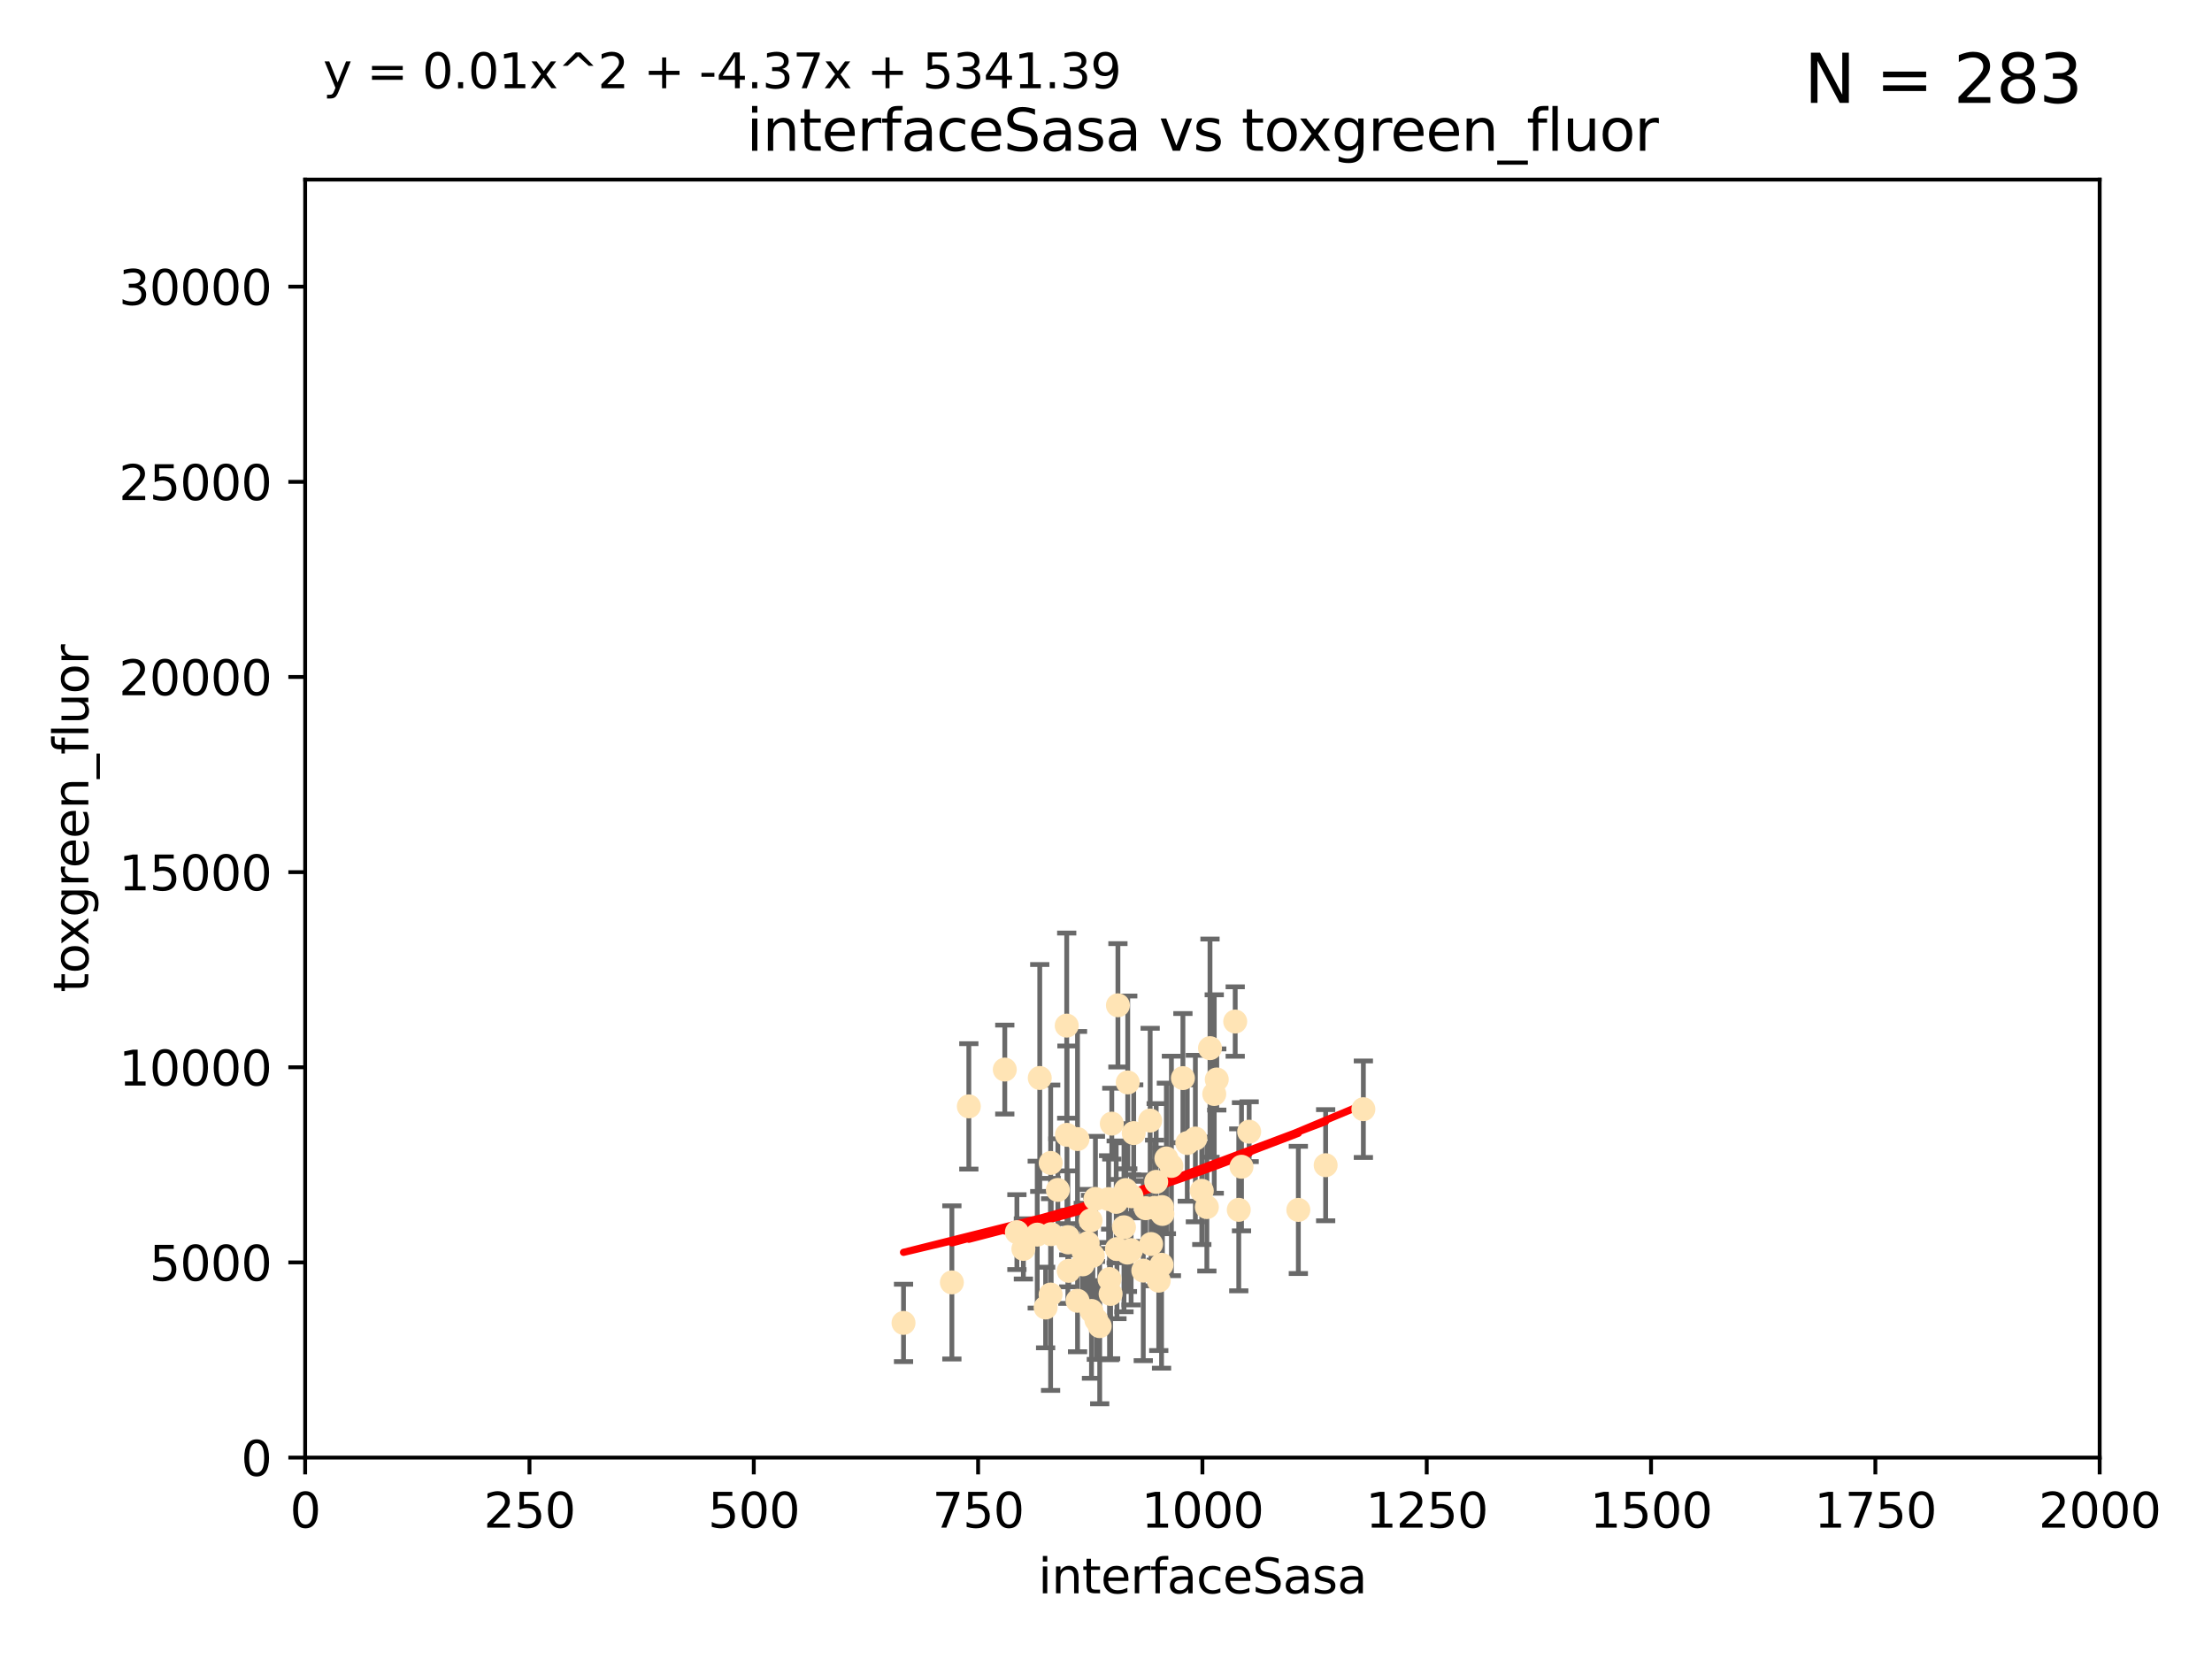 <?xml version="1.0" encoding="utf-8" standalone="no"?>
<!DOCTYPE svg PUBLIC "-//W3C//DTD SVG 1.1//EN"
  "http://www.w3.org/Graphics/SVG/1.1/DTD/svg11.dtd">
<svg xmlns:xlink="http://www.w3.org/1999/xlink" width="460.8pt" height="345.6pt" viewBox="0 0 460.8 345.6" xmlns="http://www.w3.org/2000/svg" version="1.1">
 <defs>
  <style type="text/css">*{stroke-linejoin: round; stroke-linecap: butt}</style>
 </defs>
 <g id="figure_1">
  <g id="patch_1">
   <path d="M 0 345.6 
L 460.8 345.6 
L 460.8 0 
L 0 0 
z
" style="fill: #ffffff"/>
  </g>
  <g id="axes_1">
   <g id="patch_2">
    <path d="M 63.571 303.64 
L 437.4 303.64 
L 437.4 37.411 
L 63.571 37.411 
z
" style="fill: #ffffff"/>
   </g>
   <g id="PathCollection_1">
    <defs>
     <path id="m1347083431" d="M 0 1.118 
C 0.297 1.118 0.581 1 0.791 0.791 
C 1 0.581 1.118 0.297 1.118 0 
C 1.118 -0.297 1 -0.581 0.791 -0.791 
C 0.581 -1 0.297 -1.118 0 -1.118 
C -0.297 -1.118 -0.581 -1 -0.791 -0.791 
C -1 -0.581 -1.118 -0.297 -1.118 0 
C -1.118 0.297 -1 0.581 -0.791 0.791 
C -0.581 1 -0.297 1.118 0 1.118 
z
" style="stroke: #ffe4b5"/>
    </defs>
    <g clip-path="url(#p5f66838d45)">
     <use xlink:href="#m1347083431" x="230.944" y="249.791" style="fill: #ffe4b5; stroke: #ffe4b5"/>
     <use xlink:href="#m1347083431" x="257.317" y="212.802" style="fill: #ffe4b5; stroke: #ffe4b5"/>
     <use xlink:href="#m1347083431" x="253.473" y="224.873" style="fill: #ffe4b5; stroke: #ffe4b5"/>
     <use xlink:href="#m1347083431" x="284.016" y="231.067" style="fill: #ffe4b5; stroke: #ffe4b5"/>
     <use xlink:href="#m1347083431" x="252.951" y="227.903" style="fill: #ffe4b5; stroke: #ffe4b5"/>
     <use xlink:href="#m1347083431" x="238.166" y="264.692" style="fill: #ffe4b5; stroke: #ffe4b5"/>
     <use xlink:href="#m1347083431" x="224.473" y="270.979" style="fill: #ffe4b5; stroke: #ffe4b5"/>
     <use xlink:href="#m1347083431" x="258.058" y="252.033" style="fill: #ffe4b5; stroke: #ffe4b5"/>
     <use xlink:href="#m1347083431" x="250.357" y="248.068" style="fill: #ffe4b5; stroke: #ffe4b5"/>
     <use xlink:href="#m1347083431" x="234.146" y="255.665" style="fill: #ffe4b5; stroke: #ffe4b5"/>
     <use xlink:href="#m1347083431" x="222.456" y="257.718" style="fill: #ffe4b5; stroke: #ffe4b5"/>
     <use xlink:href="#m1347083431" x="242.065" y="251.455" style="fill: #ffe4b5; stroke: #ffe4b5"/>
     <use xlink:href="#m1347083431" x="241.972" y="263.475" style="fill: #ffe4b5; stroke: #ffe4b5"/>
     <use xlink:href="#m1347083431" x="270.467" y="252.047" style="fill: #ffe4b5; stroke: #ffe4b5"/>
     <use xlink:href="#m1347083431" x="234.932" y="225.488" style="fill: #ffe4b5; stroke: #ffe4b5"/>
     <use xlink:href="#m1347083431" x="240.856" y="246.202" style="fill: #ffe4b5; stroke: #ffe4b5"/>
     <use xlink:href="#m1347083431" x="251.411" y="251.458" style="fill: #ffe4b5; stroke: #ffe4b5"/>
     <use xlink:href="#m1347083431" x="220.37" y="247.882" style="fill: #ffe4b5; stroke: #ffe4b5"/>
     <use xlink:href="#m1347083431" x="232.527" y="250.374" style="fill: #ffe4b5; stroke: #ffe4b5"/>
     <use xlink:href="#m1347083431" x="244.026" y="242.885" style="fill: #ffe4b5; stroke: #ffe4b5"/>
     <use xlink:href="#m1347083431" x="247.332" y="238.115" style="fill: #ffe4b5; stroke: #ffe4b5"/>
     <use xlink:href="#m1347083431" x="242.979" y="241.324" style="fill: #ffe4b5; stroke: #ffe4b5"/>
     <use xlink:href="#m1347083431" x="227.196" y="254.237" style="fill: #ffe4b5; stroke: #ffe4b5"/>
     <use xlink:href="#m1347083431" x="222.639" y="264.738" style="fill: #ffe4b5; stroke: #ffe4b5"/>
     <use xlink:href="#m1347083431" x="260.224" y="235.752" style="fill: #ffe4b5; stroke: #ffe4b5"/>
     <use xlink:href="#m1347083431" x="234.51" y="247.907" style="fill: #ffe4b5; stroke: #ffe4b5"/>
     <use xlink:href="#m1347083431" x="224.465" y="237.288" style="fill: #ffe4b5; stroke: #ffe4b5"/>
     <use xlink:href="#m1347083431" x="216.077" y="257.194" style="fill: #ffe4b5; stroke: #ffe4b5"/>
     <use xlink:href="#m1347083431" x="209.316" y="222.809" style="fill: #ffe4b5; stroke: #ffe4b5"/>
     <use xlink:href="#m1347083431" x="229.09" y="276.261" style="fill: #ffe4b5; stroke: #ffe4b5"/>
     <use xlink:href="#m1347083431" x="218.858" y="269.678" style="fill: #ffe4b5; stroke: #ffe4b5"/>
     <use xlink:href="#m1347083431" x="218.972" y="257.103" style="fill: #ffe4b5; stroke: #ffe4b5"/>
     <use xlink:href="#m1347083431" x="231.364" y="269.55" style="fill: #ffe4b5; stroke: #ffe4b5"/>
     <use xlink:href="#m1347083431" x="218.877" y="242.263" style="fill: #ffe4b5; stroke: #ffe4b5"/>
     <use xlink:href="#m1347083431" x="258.628" y="243.055" style="fill: #ffe4b5; stroke: #ffe4b5"/>
     <use xlink:href="#m1347083431" x="222.508" y="258.822" style="fill: #ffe4b5; stroke: #ffe4b5"/>
     <use xlink:href="#m1347083431" x="227.662" y="261.588" style="fill: #ffe4b5; stroke: #ffe4b5"/>
     <use xlink:href="#m1347083431" x="231.609" y="234.075" style="fill: #ffe4b5; stroke: #ffe4b5"/>
     <use xlink:href="#m1347083431" x="216.6" y="224.564" style="fill: #ffe4b5; stroke: #ffe4b5"/>
     <use xlink:href="#m1347083431" x="238.682" y="251.692" style="fill: #ffe4b5; stroke: #ffe4b5"/>
     <use xlink:href="#m1347083431" x="198.294" y="267.149" style="fill: #ffe4b5; stroke: #ffe4b5"/>
     <use xlink:href="#m1347083431" x="246.422" y="224.589" style="fill: #ffe4b5; stroke: #ffe4b5"/>
     <use xlink:href="#m1347083431" x="235.632" y="260.418" style="fill: #ffe4b5; stroke: #ffe4b5"/>
     <use xlink:href="#m1347083431" x="252.065" y="218.347" style="fill: #ffe4b5; stroke: #ffe4b5"/>
     <use xlink:href="#m1347083431" x="213.191" y="260.168" style="fill: #ffe4b5; stroke: #ffe4b5"/>
     <use xlink:href="#m1347083431" x="217.82" y="272.377" style="fill: #ffe4b5; stroke: #ffe4b5"/>
     <use xlink:href="#m1347083431" x="234.865" y="260.939" style="fill: #ffe4b5; stroke: #ffe4b5"/>
     <use xlink:href="#m1347083431" x="276.158" y="242.731" style="fill: #ffe4b5; stroke: #ffe4b5"/>
     <use xlink:href="#m1347083431" x="232.678" y="260.2" style="fill: #ffe4b5; stroke: #ffe4b5"/>
     <use xlink:href="#m1347083431" x="226.589" y="258.979" style="fill: #ffe4b5; stroke: #ffe4b5"/>
     <use xlink:href="#m1347083431" x="225.557" y="263.39" style="fill: #ffe4b5; stroke: #ffe4b5"/>
     <use xlink:href="#m1347083431" x="241.39" y="266.787" style="fill: #ffe4b5; stroke: #ffe4b5"/>
     <use xlink:href="#m1347083431" x="249.02" y="237.179" style="fill: #ffe4b5; stroke: #ffe4b5"/>
     <use xlink:href="#m1347083431" x="225.673" y="260.652" style="fill: #ffe4b5; stroke: #ffe4b5"/>
     <use xlink:href="#m1347083431" x="222.217" y="213.654" style="fill: #ffe4b5; stroke: #ffe4b5"/>
     <use xlink:href="#m1347083431" x="211.839" y="256.674" style="fill: #ffe4b5; stroke: #ffe4b5"/>
     <use xlink:href="#m1347083431" x="240.525" y="251.615" style="fill: #ffe4b5; stroke: #ffe4b5"/>
     <use xlink:href="#m1347083431" x="232.884" y="209.421" style="fill: #ffe4b5; stroke: #ffe4b5"/>
     <use xlink:href="#m1347083431" x="242.155" y="252.889" style="fill: #ffe4b5; stroke: #ffe4b5"/>
     <use xlink:href="#m1347083431" x="239.789" y="259.156" style="fill: #ffe4b5; stroke: #ffe4b5"/>
     <use xlink:href="#m1347083431" x="228.2" y="249.756" style="fill: #ffe4b5; stroke: #ffe4b5"/>
     <use xlink:href="#m1347083431" x="236.172" y="236.039" style="fill: #ffe4b5; stroke: #ffe4b5"/>
     <use xlink:href="#m1347083431" x="188.221" y="275.586" style="fill: #ffe4b5; stroke: #ffe4b5"/>
     <use xlink:href="#m1347083431" x="227.377" y="273.091" style="fill: #ffe4b5; stroke: #ffe4b5"/>
     <use xlink:href="#m1347083431" x="231.136" y="266.448" style="fill: #ffe4b5; stroke: #ffe4b5"/>
     <use xlink:href="#m1347083431" x="235.708" y="249.204" style="fill: #ffe4b5; stroke: #ffe4b5"/>
     <use xlink:href="#m1347083431" x="201.826" y="230.478" style="fill: #ffe4b5; stroke: #ffe4b5"/>
     <use xlink:href="#m1347083431" x="228.389" y="274.972" style="fill: #ffe4b5; stroke: #ffe4b5"/>
     <use xlink:href="#m1347083431" x="239.6" y="233.435" style="fill: #ffe4b5; stroke: #ffe4b5"/>
     <use xlink:href="#m1347083431" x="222.265" y="236.407" style="fill: #ffe4b5; stroke: #ffe4b5"/>
    </g>
   </g>
   <g id="matplotlib.axis_1">
    <g id="xtick_1">
     <g id="line2d_1">
      <defs>
       <path id="m3edd0c007d" d="M 0 0 
L 0 3.5 
" style="stroke: #000000; stroke-width: 0.8"/>
      </defs>
      <g>
       <use xlink:href="#m3edd0c007d" x="63.571" y="303.64" style="stroke: #000000; stroke-width: 0.8"/>
      </g>
     </g>
     <g id="text_1">
      <!-- 0 -->
      <g transform="translate(60.39 318.238)scale(0.1 -0.1)">
       <defs>
        <path id="DejaVuSans-30" d="M 2034 4250 
Q 1547 4250 1301 3770 
Q 1056 3291 1056 2328 
Q 1056 1369 1301 889 
Q 1547 409 2034 409 
Q 2525 409 2770 889 
Q 3016 1369 3016 2328 
Q 3016 3291 2770 3770 
Q 2525 4250 2034 4250 
z
M 2034 4750 
Q 2819 4750 3233 4129 
Q 3647 3509 3647 2328 
Q 3647 1150 3233 529 
Q 2819 -91 2034 -91 
Q 1250 -91 836 529 
Q 422 1150 422 2328 
Q 422 3509 836 4129 
Q 1250 4750 2034 4750 
z
" transform="scale(0.016)"/>
       </defs>
       <use xlink:href="#DejaVuSans-30"/>
      </g>
     </g>
    </g>
    <g id="xtick_2">
     <g id="line2d_2">
      <g>
       <use xlink:href="#m3edd0c007d" x="110.3" y="303.64" style="stroke: #000000; stroke-width: 0.8"/>
      </g>
     </g>
     <g id="text_2">
      <!-- 250 -->
      <g transform="translate(100.756 318.238)scale(0.1 -0.1)">
       <defs>
        <path id="DejaVuSans-32" d="M 1228 531 
L 3431 531 
L 3431 0 
L 469 0 
L 469 531 
Q 828 903 1448 1529 
Q 2069 2156 2228 2338 
Q 2531 2678 2651 2914 
Q 2772 3150 2772 3378 
Q 2772 3750 2511 3984 
Q 2250 4219 1831 4219 
Q 1534 4219 1204 4116 
Q 875 4013 500 3803 
L 500 4441 
Q 881 4594 1212 4672 
Q 1544 4750 1819 4750 
Q 2544 4750 2975 4387 
Q 3406 4025 3406 3419 
Q 3406 3131 3298 2873 
Q 3191 2616 2906 2266 
Q 2828 2175 2409 1742 
Q 1991 1309 1228 531 
z
" transform="scale(0.016)"/>
        <path id="DejaVuSans-35" d="M 691 4666 
L 3169 4666 
L 3169 4134 
L 1269 4134 
L 1269 2991 
Q 1406 3038 1543 3061 
Q 1681 3084 1819 3084 
Q 2600 3084 3056 2656 
Q 3513 2228 3513 1497 
Q 3513 744 3044 326 
Q 2575 -91 1722 -91 
Q 1428 -91 1123 -41 
Q 819 9 494 109 
L 494 744 
Q 775 591 1075 516 
Q 1375 441 1709 441 
Q 2250 441 2565 725 
Q 2881 1009 2881 1497 
Q 2881 1984 2565 2268 
Q 2250 2553 1709 2553 
Q 1456 2553 1204 2497 
Q 953 2441 691 2322 
L 691 4666 
z
" transform="scale(0.016)"/>
       </defs>
       <use xlink:href="#DejaVuSans-32"/>
       <use xlink:href="#DejaVuSans-35" x="63.623"/>
       <use xlink:href="#DejaVuSans-30" x="127.246"/>
      </g>
     </g>
    </g>
    <g id="xtick_3">
     <g id="line2d_3">
      <g>
       <use xlink:href="#m3edd0c007d" x="157.028" y="303.64" style="stroke: #000000; stroke-width: 0.8"/>
      </g>
     </g>
     <g id="text_3">
      <!-- 500 -->
      <g transform="translate(147.485 318.238)scale(0.1 -0.1)">
       <use xlink:href="#DejaVuSans-35"/>
       <use xlink:href="#DejaVuSans-30" x="63.623"/>
       <use xlink:href="#DejaVuSans-30" x="127.246"/>
      </g>
     </g>
    </g>
    <g id="xtick_4">
     <g id="line2d_4">
      <g>
       <use xlink:href="#m3edd0c007d" x="203.757" y="303.64" style="stroke: #000000; stroke-width: 0.8"/>
      </g>
     </g>
     <g id="text_4">
      <!-- 750 -->
      <g transform="translate(194.213 318.238)scale(0.1 -0.1)">
       <defs>
        <path id="DejaVuSans-37" d="M 525 4666 
L 3525 4666 
L 3525 4397 
L 1831 0 
L 1172 0 
L 2766 4134 
L 525 4134 
L 525 4666 
z
" transform="scale(0.016)"/>
       </defs>
       <use xlink:href="#DejaVuSans-37"/>
       <use xlink:href="#DejaVuSans-35" x="63.623"/>
       <use xlink:href="#DejaVuSans-30" x="127.246"/>
      </g>
     </g>
    </g>
    <g id="xtick_5">
     <g id="line2d_5">
      <g>
       <use xlink:href="#m3edd0c007d" x="250.486" y="303.64" style="stroke: #000000; stroke-width: 0.8"/>
      </g>
     </g>
     <g id="text_5">
      <!-- 1000 -->
      <g transform="translate(237.761 318.238)scale(0.1 -0.1)">
       <defs>
        <path id="DejaVuSans-31" d="M 794 531 
L 1825 531 
L 1825 4091 
L 703 3866 
L 703 4441 
L 1819 4666 
L 2450 4666 
L 2450 531 
L 3481 531 
L 3481 0 
L 794 0 
L 794 531 
z
" transform="scale(0.016)"/>
       </defs>
       <use xlink:href="#DejaVuSans-31"/>
       <use xlink:href="#DejaVuSans-30" x="63.623"/>
       <use xlink:href="#DejaVuSans-30" x="127.246"/>
       <use xlink:href="#DejaVuSans-30" x="190.869"/>
      </g>
     </g>
    </g>
    <g id="xtick_6">
     <g id="line2d_6">
      <g>
       <use xlink:href="#m3edd0c007d" x="297.214" y="303.64" style="stroke: #000000; stroke-width: 0.8"/>
      </g>
     </g>
     <g id="text_6">
      <!-- 1250 -->
      <g transform="translate(284.489 318.238)scale(0.1 -0.1)">
       <use xlink:href="#DejaVuSans-31"/>
       <use xlink:href="#DejaVuSans-32" x="63.623"/>
       <use xlink:href="#DejaVuSans-35" x="127.246"/>
       <use xlink:href="#DejaVuSans-30" x="190.869"/>
      </g>
     </g>
    </g>
    <g id="xtick_7">
     <g id="line2d_7">
      <g>
       <use xlink:href="#m3edd0c007d" x="343.943" y="303.64" style="stroke: #000000; stroke-width: 0.8"/>
      </g>
     </g>
     <g id="text_7">
      <!-- 1500 -->
      <g transform="translate(331.218 318.238)scale(0.1 -0.1)">
       <use xlink:href="#DejaVuSans-31"/>
       <use xlink:href="#DejaVuSans-35" x="63.623"/>
       <use xlink:href="#DejaVuSans-30" x="127.246"/>
       <use xlink:href="#DejaVuSans-30" x="190.869"/>
      </g>
     </g>
    </g>
    <g id="xtick_8">
     <g id="line2d_8">
      <g>
       <use xlink:href="#m3edd0c007d" x="390.671" y="303.64" style="stroke: #000000; stroke-width: 0.8"/>
      </g>
     </g>
     <g id="text_8">
      <!-- 1750 -->
      <g transform="translate(377.946 318.238)scale(0.1 -0.1)">
       <use xlink:href="#DejaVuSans-31"/>
       <use xlink:href="#DejaVuSans-37" x="63.623"/>
       <use xlink:href="#DejaVuSans-35" x="127.246"/>
       <use xlink:href="#DejaVuSans-30" x="190.869"/>
      </g>
     </g>
    </g>
    <g id="xtick_9">
     <g id="line2d_9">
      <g>
       <use xlink:href="#m3edd0c007d" x="437.4" y="303.64" style="stroke: #000000; stroke-width: 0.8"/>
      </g>
     </g>
     <g id="text_9">
      <!-- 2000 -->
      <g transform="translate(424.675 318.238)scale(0.1 -0.1)">
       <use xlink:href="#DejaVuSans-32"/>
       <use xlink:href="#DejaVuSans-30" x="63.623"/>
       <use xlink:href="#DejaVuSans-30" x="127.246"/>
       <use xlink:href="#DejaVuSans-30" x="190.869"/>
      </g>
     </g>
    </g>
    <g id="text_10">
     <!-- interfaceSasa -->
     <g transform="translate(216.279 331.917)scale(0.1 -0.1)">
      <defs>
       <path id="DejaVuSans-69" d="M 603 3500 
L 1178 3500 
L 1178 0 
L 603 0 
L 603 3500 
z
M 603 4863 
L 1178 4863 
L 1178 4134 
L 603 4134 
L 603 4863 
z
" transform="scale(0.016)"/>
       <path id="DejaVuSans-6e" d="M 3513 2113 
L 3513 0 
L 2938 0 
L 2938 2094 
Q 2938 2591 2744 2837 
Q 2550 3084 2163 3084 
Q 1697 3084 1428 2787 
Q 1159 2491 1159 1978 
L 1159 0 
L 581 0 
L 581 3500 
L 1159 3500 
L 1159 2956 
Q 1366 3272 1645 3428 
Q 1925 3584 2291 3584 
Q 2894 3584 3203 3211 
Q 3513 2838 3513 2113 
z
" transform="scale(0.016)"/>
       <path id="DejaVuSans-74" d="M 1172 4494 
L 1172 3500 
L 2356 3500 
L 2356 3053 
L 1172 3053 
L 1172 1153 
Q 1172 725 1289 603 
Q 1406 481 1766 481 
L 2356 481 
L 2356 0 
L 1766 0 
Q 1100 0 847 248 
Q 594 497 594 1153 
L 594 3053 
L 172 3053 
L 172 3500 
L 594 3500 
L 594 4494 
L 1172 4494 
z
" transform="scale(0.016)"/>
       <path id="DejaVuSans-65" d="M 3597 1894 
L 3597 1613 
L 953 1613 
Q 991 1019 1311 708 
Q 1631 397 2203 397 
Q 2534 397 2845 478 
Q 3156 559 3463 722 
L 3463 178 
Q 3153 47 2828 -22 
Q 2503 -91 2169 -91 
Q 1331 -91 842 396 
Q 353 884 353 1716 
Q 353 2575 817 3079 
Q 1281 3584 2069 3584 
Q 2775 3584 3186 3129 
Q 3597 2675 3597 1894 
z
M 3022 2063 
Q 3016 2534 2758 2815 
Q 2500 3097 2075 3097 
Q 1594 3097 1305 2825 
Q 1016 2553 972 2059 
L 3022 2063 
z
" transform="scale(0.016)"/>
       <path id="DejaVuSans-72" d="M 2631 2963 
Q 2534 3019 2420 3045 
Q 2306 3072 2169 3072 
Q 1681 3072 1420 2755 
Q 1159 2438 1159 1844 
L 1159 0 
L 581 0 
L 581 3500 
L 1159 3500 
L 1159 2956 
Q 1341 3275 1631 3429 
Q 1922 3584 2338 3584 
Q 2397 3584 2469 3576 
Q 2541 3569 2628 3553 
L 2631 2963 
z
" transform="scale(0.016)"/>
       <path id="DejaVuSans-66" d="M 2375 4863 
L 2375 4384 
L 1825 4384 
Q 1516 4384 1395 4259 
Q 1275 4134 1275 3809 
L 1275 3500 
L 2222 3500 
L 2222 3053 
L 1275 3053 
L 1275 0 
L 697 0 
L 697 3053 
L 147 3053 
L 147 3500 
L 697 3500 
L 697 3744 
Q 697 4328 969 4595 
Q 1241 4863 1831 4863 
L 2375 4863 
z
" transform="scale(0.016)"/>
       <path id="DejaVuSans-61" d="M 2194 1759 
Q 1497 1759 1228 1600 
Q 959 1441 959 1056 
Q 959 750 1161 570 
Q 1363 391 1709 391 
Q 2188 391 2477 730 
Q 2766 1069 2766 1631 
L 2766 1759 
L 2194 1759 
z
M 3341 1997 
L 3341 0 
L 2766 0 
L 2766 531 
Q 2569 213 2275 61 
Q 1981 -91 1556 -91 
Q 1019 -91 701 211 
Q 384 513 384 1019 
Q 384 1609 779 1909 
Q 1175 2209 1959 2209 
L 2766 2209 
L 2766 2266 
Q 2766 2663 2505 2880 
Q 2244 3097 1772 3097 
Q 1472 3097 1187 3025 
Q 903 2953 641 2809 
L 641 3341 
Q 956 3463 1253 3523 
Q 1550 3584 1831 3584 
Q 2591 3584 2966 3190 
Q 3341 2797 3341 1997 
z
" transform="scale(0.016)"/>
       <path id="DejaVuSans-63" d="M 3122 3366 
L 3122 2828 
Q 2878 2963 2633 3030 
Q 2388 3097 2138 3097 
Q 1578 3097 1268 2742 
Q 959 2388 959 1747 
Q 959 1106 1268 751 
Q 1578 397 2138 397 
Q 2388 397 2633 464 
Q 2878 531 3122 666 
L 3122 134 
Q 2881 22 2623 -34 
Q 2366 -91 2075 -91 
Q 1284 -91 818 406 
Q 353 903 353 1747 
Q 353 2603 823 3093 
Q 1294 3584 2113 3584 
Q 2378 3584 2631 3529 
Q 2884 3475 3122 3366 
z
" transform="scale(0.016)"/>
       <path id="DejaVuSans-53" d="M 3425 4513 
L 3425 3897 
Q 3066 4069 2747 4153 
Q 2428 4238 2131 4238 
Q 1616 4238 1336 4038 
Q 1056 3838 1056 3469 
Q 1056 3159 1242 3001 
Q 1428 2844 1947 2747 
L 2328 2669 
Q 3034 2534 3370 2195 
Q 3706 1856 3706 1288 
Q 3706 609 3251 259 
Q 2797 -91 1919 -91 
Q 1588 -91 1214 -16 
Q 841 59 441 206 
L 441 856 
Q 825 641 1194 531 
Q 1563 422 1919 422 
Q 2459 422 2753 634 
Q 3047 847 3047 1241 
Q 3047 1584 2836 1778 
Q 2625 1972 2144 2069 
L 1759 2144 
Q 1053 2284 737 2584 
Q 422 2884 422 3419 
Q 422 4038 858 4394 
Q 1294 4750 2059 4750 
Q 2388 4750 2728 4690 
Q 3069 4631 3425 4513 
z
" transform="scale(0.016)"/>
       <path id="DejaVuSans-73" d="M 2834 3397 
L 2834 2853 
Q 2591 2978 2328 3040 
Q 2066 3103 1784 3103 
Q 1356 3103 1142 2972 
Q 928 2841 928 2578 
Q 928 2378 1081 2264 
Q 1234 2150 1697 2047 
L 1894 2003 
Q 2506 1872 2764 1633 
Q 3022 1394 3022 966 
Q 3022 478 2636 193 
Q 2250 -91 1575 -91 
Q 1294 -91 989 -36 
Q 684 19 347 128 
L 347 722 
Q 666 556 975 473 
Q 1284 391 1588 391 
Q 1994 391 2212 530 
Q 2431 669 2431 922 
Q 2431 1156 2273 1281 
Q 2116 1406 1581 1522 
L 1381 1569 
Q 847 1681 609 1914 
Q 372 2147 372 2553 
Q 372 3047 722 3315 
Q 1072 3584 1716 3584 
Q 2034 3584 2315 3537 
Q 2597 3491 2834 3397 
z
" transform="scale(0.016)"/>
      </defs>
      <use xlink:href="#DejaVuSans-69"/>
      <use xlink:href="#DejaVuSans-6e" x="27.783"/>
      <use xlink:href="#DejaVuSans-74" x="91.162"/>
      <use xlink:href="#DejaVuSans-65" x="130.371"/>
      <use xlink:href="#DejaVuSans-72" x="191.895"/>
      <use xlink:href="#DejaVuSans-66" x="233.008"/>
      <use xlink:href="#DejaVuSans-61" x="268.213"/>
      <use xlink:href="#DejaVuSans-63" x="329.492"/>
      <use xlink:href="#DejaVuSans-65" x="384.473"/>
      <use xlink:href="#DejaVuSans-53" x="445.996"/>
      <use xlink:href="#DejaVuSans-61" x="509.473"/>
      <use xlink:href="#DejaVuSans-73" x="570.752"/>
      <use xlink:href="#DejaVuSans-61" x="622.852"/>
     </g>
    </g>
   </g>
   <g id="matplotlib.axis_2">
    <g id="ytick_1">
     <g id="line2d_10">
      <defs>
       <path id="m5f65ad915f" d="M 0 0 
L -3.5 0 
" style="stroke: #000000; stroke-width: 0.8"/>
      </defs>
      <g>
       <use xlink:href="#m5f65ad915f" x="63.571" y="303.64" style="stroke: #000000; stroke-width: 0.8"/>
      </g>
     </g>
     <g id="text_11">
      <!-- 0 -->
      <g transform="translate(50.209 307.439)scale(0.1 -0.1)">
       <use xlink:href="#DejaVuSans-30"/>
      </g>
     </g>
    </g>
    <g id="ytick_2">
     <g id="line2d_11">
      <g>
       <use xlink:href="#m5f65ad915f" x="63.571" y="262.986" style="stroke: #000000; stroke-width: 0.8"/>
      </g>
     </g>
     <g id="text_12">
      <!-- 5000 -->
      <g transform="translate(31.121 266.786)scale(0.1 -0.1)">
       <use xlink:href="#DejaVuSans-35"/>
       <use xlink:href="#DejaVuSans-30" x="63.623"/>
       <use xlink:href="#DejaVuSans-30" x="127.246"/>
       <use xlink:href="#DejaVuSans-30" x="190.869"/>
      </g>
     </g>
    </g>
    <g id="ytick_3">
     <g id="line2d_12">
      <g>
       <use xlink:href="#m5f65ad915f" x="63.571" y="222.333" style="stroke: #000000; stroke-width: 0.8"/>
      </g>
     </g>
     <g id="text_13">
      <!-- 10000 -->
      <g transform="translate(24.759 226.132)scale(0.1 -0.1)">
       <use xlink:href="#DejaVuSans-31"/>
       <use xlink:href="#DejaVuSans-30" x="63.623"/>
       <use xlink:href="#DejaVuSans-30" x="127.246"/>
       <use xlink:href="#DejaVuSans-30" x="190.869"/>
       <use xlink:href="#DejaVuSans-30" x="254.492"/>
      </g>
     </g>
    </g>
    <g id="ytick_4">
     <g id="line2d_13">
      <g>
       <use xlink:href="#m5f65ad915f" x="63.571" y="181.679" style="stroke: #000000; stroke-width: 0.8"/>
      </g>
     </g>
     <g id="text_14">
      <!-- 15000 -->
      <g transform="translate(24.759 185.478)scale(0.1 -0.1)">
       <use xlink:href="#DejaVuSans-31"/>
       <use xlink:href="#DejaVuSans-35" x="63.623"/>
       <use xlink:href="#DejaVuSans-30" x="127.246"/>
       <use xlink:href="#DejaVuSans-30" x="190.869"/>
       <use xlink:href="#DejaVuSans-30" x="254.492"/>
      </g>
     </g>
    </g>
    <g id="ytick_5">
     <g id="line2d_14">
      <g>
       <use xlink:href="#m5f65ad915f" x="63.571" y="141.026" style="stroke: #000000; stroke-width: 0.8"/>
      </g>
     </g>
     <g id="text_15">
      <!-- 20000 -->
      <g transform="translate(24.759 144.825)scale(0.1 -0.1)">
       <use xlink:href="#DejaVuSans-32"/>
       <use xlink:href="#DejaVuSans-30" x="63.623"/>
       <use xlink:href="#DejaVuSans-30" x="127.246"/>
       <use xlink:href="#DejaVuSans-30" x="190.869"/>
       <use xlink:href="#DejaVuSans-30" x="254.492"/>
      </g>
     </g>
    </g>
    <g id="ytick_6">
     <g id="line2d_15">
      <g>
       <use xlink:href="#m5f65ad915f" x="63.571" y="100.372" style="stroke: #000000; stroke-width: 0.8"/>
      </g>
     </g>
     <g id="text_16">
      <!-- 25000 -->
      <g transform="translate(24.759 104.171)scale(0.1 -0.1)">
       <use xlink:href="#DejaVuSans-32"/>
       <use xlink:href="#DejaVuSans-35" x="63.623"/>
       <use xlink:href="#DejaVuSans-30" x="127.246"/>
       <use xlink:href="#DejaVuSans-30" x="190.869"/>
       <use xlink:href="#DejaVuSans-30" x="254.492"/>
      </g>
     </g>
    </g>
    <g id="ytick_7">
     <g id="line2d_16">
      <g>
       <use xlink:href="#m5f65ad915f" x="63.571" y="59.718" style="stroke: #000000; stroke-width: 0.8"/>
      </g>
     </g>
     <g id="text_17">
      <!-- 30000 -->
      <g transform="translate(24.759 63.518)scale(0.1 -0.1)">
       <defs>
        <path id="DejaVuSans-33" d="M 2597 2516 
Q 3050 2419 3304 2112 
Q 3559 1806 3559 1356 
Q 3559 666 3084 287 
Q 2609 -91 1734 -91 
Q 1441 -91 1130 -33 
Q 819 25 488 141 
L 488 750 
Q 750 597 1062 519 
Q 1375 441 1716 441 
Q 2309 441 2620 675 
Q 2931 909 2931 1356 
Q 2931 1769 2642 2001 
Q 2353 2234 1838 2234 
L 1294 2234 
L 1294 2753 
L 1863 2753 
Q 2328 2753 2575 2939 
Q 2822 3125 2822 3475 
Q 2822 3834 2567 4026 
Q 2313 4219 1838 4219 
Q 1578 4219 1281 4162 
Q 984 4106 628 3988 
L 628 4550 
Q 988 4650 1302 4700 
Q 1616 4750 1894 4750 
Q 2613 4750 3031 4423 
Q 3450 4097 3450 3541 
Q 3450 3153 3228 2886 
Q 3006 2619 2597 2516 
z
" transform="scale(0.016)"/>
       </defs>
       <use xlink:href="#DejaVuSans-33"/>
       <use xlink:href="#DejaVuSans-30" x="63.623"/>
       <use xlink:href="#DejaVuSans-30" x="127.246"/>
       <use xlink:href="#DejaVuSans-30" x="190.869"/>
       <use xlink:href="#DejaVuSans-30" x="254.492"/>
      </g>
     </g>
    </g>
    <g id="text_18">
     <!-- toxgreen_fluor -->
     <g transform="translate(18.401 206.72)rotate(-90)scale(0.1 -0.1)">
      <defs>
       <path id="DejaVuSans-6f" d="M 1959 3097 
Q 1497 3097 1228 2736 
Q 959 2375 959 1747 
Q 959 1119 1226 758 
Q 1494 397 1959 397 
Q 2419 397 2687 759 
Q 2956 1122 2956 1747 
Q 2956 2369 2687 2733 
Q 2419 3097 1959 3097 
z
M 1959 3584 
Q 2709 3584 3137 3096 
Q 3566 2609 3566 1747 
Q 3566 888 3137 398 
Q 2709 -91 1959 -91 
Q 1206 -91 779 398 
Q 353 888 353 1747 
Q 353 2609 779 3096 
Q 1206 3584 1959 3584 
z
" transform="scale(0.016)"/>
       <path id="DejaVuSans-78" d="M 3513 3500 
L 2247 1797 
L 3578 0 
L 2900 0 
L 1881 1375 
L 863 0 
L 184 0 
L 1544 1831 
L 300 3500 
L 978 3500 
L 1906 2253 
L 2834 3500 
L 3513 3500 
z
" transform="scale(0.016)"/>
       <path id="DejaVuSans-67" d="M 2906 1791 
Q 2906 2416 2648 2759 
Q 2391 3103 1925 3103 
Q 1463 3103 1205 2759 
Q 947 2416 947 1791 
Q 947 1169 1205 825 
Q 1463 481 1925 481 
Q 2391 481 2648 825 
Q 2906 1169 2906 1791 
z
M 3481 434 
Q 3481 -459 3084 -895 
Q 2688 -1331 1869 -1331 
Q 1566 -1331 1297 -1286 
Q 1028 -1241 775 -1147 
L 775 -588 
Q 1028 -725 1275 -790 
Q 1522 -856 1778 -856 
Q 2344 -856 2625 -561 
Q 2906 -266 2906 331 
L 2906 616 
Q 2728 306 2450 153 
Q 2172 0 1784 0 
Q 1141 0 747 490 
Q 353 981 353 1791 
Q 353 2603 747 3093 
Q 1141 3584 1784 3584 
Q 2172 3584 2450 3431 
Q 2728 3278 2906 2969 
L 2906 3500 
L 3481 3500 
L 3481 434 
z
" transform="scale(0.016)"/>
       <path id="DejaVuSans-5f" d="M 3263 -1063 
L 3263 -1509 
L -63 -1509 
L -63 -1063 
L 3263 -1063 
z
" transform="scale(0.016)"/>
       <path id="DejaVuSans-6c" d="M 603 4863 
L 1178 4863 
L 1178 0 
L 603 0 
L 603 4863 
z
" transform="scale(0.016)"/>
       <path id="DejaVuSans-75" d="M 544 1381 
L 544 3500 
L 1119 3500 
L 1119 1403 
Q 1119 906 1312 657 
Q 1506 409 1894 409 
Q 2359 409 2629 706 
Q 2900 1003 2900 1516 
L 2900 3500 
L 3475 3500 
L 3475 0 
L 2900 0 
L 2900 538 
Q 2691 219 2414 64 
Q 2138 -91 1772 -91 
Q 1169 -91 856 284 
Q 544 659 544 1381 
z
M 1991 3584 
L 1991 3584 
z
" transform="scale(0.016)"/>
      </defs>
      <use xlink:href="#DejaVuSans-74"/>
      <use xlink:href="#DejaVuSans-6f" x="39.209"/>
      <use xlink:href="#DejaVuSans-78" x="97.266"/>
      <use xlink:href="#DejaVuSans-67" x="156.445"/>
      <use xlink:href="#DejaVuSans-72" x="219.922"/>
      <use xlink:href="#DejaVuSans-65" x="258.785"/>
      <use xlink:href="#DejaVuSans-65" x="320.309"/>
      <use xlink:href="#DejaVuSans-6e" x="381.832"/>
      <use xlink:href="#DejaVuSans-5f" x="445.211"/>
      <use xlink:href="#DejaVuSans-66" x="495.211"/>
      <use xlink:href="#DejaVuSans-6c" x="530.416"/>
      <use xlink:href="#DejaVuSans-75" x="558.199"/>
      <use xlink:href="#DejaVuSans-6f" x="621.578"/>
      <use xlink:href="#DejaVuSans-72" x="682.76"/>
     </g>
    </g>
   </g>
   <g id="LineCollection_1">
    <path d="M 230.944 258.832 
L 230.944 240.751 
" clip-path="url(#p5f66838d45)" style="fill: none; stroke: #696969"/>
    <path d="M 257.317 220.032 
L 257.317 205.573 
" clip-path="url(#p5f66838d45)" style="fill: none; stroke: #696969"/>
    <path d="M 253.473 231.243 
L 253.473 218.504 
" clip-path="url(#p5f66838d45)" style="fill: none; stroke: #696969"/>
    <path d="M 284.016 241.119 
L 284.016 221.015 
" clip-path="url(#p5f66838d45)" style="fill: none; stroke: #696969"/>
    <path d="M 252.951 248.569 
L 252.951 207.238 
" clip-path="url(#p5f66838d45)" style="fill: none; stroke: #696969"/>
    <path d="M 238.166 283.445 
L 238.166 245.938 
" clip-path="url(#p5f66838d45)" style="fill: none; stroke: #696969"/>
    <path d="M 224.473 281.591 
L 224.473 260.367 
" clip-path="url(#p5f66838d45)" style="fill: none; stroke: #696969"/>
    <path d="M 258.058 268.9 
L 258.058 235.166 
" clip-path="url(#p5f66838d45)" style="fill: none; stroke: #696969"/>
    <path d="M 250.357 259.254 
L 250.357 236.882 
" clip-path="url(#p5f66838d45)" style="fill: none; stroke: #696969"/>
    <path d="M 234.146 273.27 
L 234.146 238.061 
" clip-path="url(#p5f66838d45)" style="fill: none; stroke: #696969"/>
    <path d="M 222.456 271.52 
L 222.456 243.915 
" clip-path="url(#p5f66838d45)" style="fill: none; stroke: #696969"/>
    <path d="M 242.065 263.752 
L 242.065 239.159 
" clip-path="url(#p5f66838d45)" style="fill: none; stroke: #696969"/>
    <path d="M 241.972 285.018 
L 241.972 241.932 
" clip-path="url(#p5f66838d45)" style="fill: none; stroke: #696969"/>
    <path d="M 270.467 265.298 
L 270.467 238.796 
" clip-path="url(#p5f66838d45)" style="fill: none; stroke: #696969"/>
    <path d="M 234.932 243.487 
L 234.932 207.489 
" clip-path="url(#p5f66838d45)" style="fill: none; stroke: #696969"/>
    <path d="M 240.856 262.505 
L 240.856 229.899 
" clip-path="url(#p5f66838d45)" style="fill: none; stroke: #696969"/>
    <path d="M 251.411 264.768 
L 251.411 238.148 
" clip-path="url(#p5f66838d45)" style="fill: none; stroke: #696969"/>
    <path d="M 220.37 258.528 
L 220.37 237.236 
" clip-path="url(#p5f66838d45)" style="fill: none; stroke: #696969"/>
    <path d="M 232.527 263.068 
L 232.527 237.68 
" clip-path="url(#p5f66838d45)" style="fill: none; stroke: #696969"/>
    <path d="M 244.026 265.745 
L 244.026 220.025 
" clip-path="url(#p5f66838d45)" style="fill: none; stroke: #696969"/>
    <path d="M 247.332 250.233 
L 247.332 225.998 
" clip-path="url(#p5f66838d45)" style="fill: none; stroke: #696969"/>
    <path d="M 242.979 257.002 
L 242.979 225.646 
" clip-path="url(#p5f66838d45)" style="fill: none; stroke: #696969"/>
    <path d="M 227.196 259.47 
L 227.196 249.004 
" clip-path="url(#p5f66838d45)" style="fill: none; stroke: #696969"/>
    <path d="M 222.639 268.067 
L 222.639 261.409 
" clip-path="url(#p5f66838d45)" style="fill: none; stroke: #696969"/>
    <path d="M 260.224 241.982 
L 260.224 229.521 
" clip-path="url(#p5f66838d45)" style="fill: none; stroke: #696969"/>
    <path d="M 234.51 261.733 
L 234.51 234.081 
" clip-path="url(#p5f66838d45)" style="fill: none; stroke: #696969"/>
    <path d="M 224.465 259.699 
L 224.465 214.876 
" clip-path="url(#p5f66838d45)" style="fill: none; stroke: #696969"/>
    <path d="M 216.077 272.496 
L 216.077 241.892 
" clip-path="url(#p5f66838d45)" style="fill: none; stroke: #696969"/>
    <path d="M 209.316 232.071 
L 209.316 213.548 
" clip-path="url(#p5f66838d45)" style="fill: none; stroke: #696969"/>
    <path d="M 229.09 292.428 
L 229.09 260.093 
" clip-path="url(#p5f66838d45)" style="fill: none; stroke: #696969"/>
    <path d="M 218.858 289.643 
L 218.858 249.712 
" clip-path="url(#p5f66838d45)" style="fill: none; stroke: #696969"/>
    <path d="M 218.972 268.73 
L 218.972 245.476 
" clip-path="url(#p5f66838d45)" style="fill: none; stroke: #696969"/>
    <path d="M 231.364 283.046 
L 231.364 256.054 
" clip-path="url(#p5f66838d45)" style="fill: none; stroke: #696969"/>
    <path d="M 218.877 258.487 
L 218.877 226.04 
" clip-path="url(#p5f66838d45)" style="fill: none; stroke: #696969"/>
    <path d="M 258.628 256.404 
L 258.628 229.706 
" clip-path="url(#p5f66838d45)" style="fill: none; stroke: #696969"/>
    <path d="M 222.508 265.496 
L 222.508 252.148 
" clip-path="url(#p5f66838d45)" style="fill: none; stroke: #696969"/>
    <path d="M 227.662 273.762 
L 227.662 249.414 
" clip-path="url(#p5f66838d45)" style="fill: none; stroke: #696969"/>
    <path d="M 231.609 241.454 
L 231.609 226.696 
" clip-path="url(#p5f66838d45)" style="fill: none; stroke: #696969"/>
    <path d="M 216.6 248.198 
L 216.6 200.931 
" clip-path="url(#p5f66838d45)" style="fill: none; stroke: #696969"/>
    <path d="M 238.682 258.613 
L 238.682 244.772 
" clip-path="url(#p5f66838d45)" style="fill: none; stroke: #696969"/>
    <path d="M 198.294 283.104 
L 198.294 251.194 
" clip-path="url(#p5f66838d45)" style="fill: none; stroke: #696969"/>
    <path d="M 246.422 238.042 
L 246.422 211.137 
" clip-path="url(#p5f66838d45)" style="fill: none; stroke: #696969"/>
    <path d="M 235.632 271.844 
L 235.632 248.991 
" clip-path="url(#p5f66838d45)" style="fill: none; stroke: #696969"/>
    <path d="M 252.065 241.072 
L 252.065 195.622 
" clip-path="url(#p5f66838d45)" style="fill: none; stroke: #696969"/>
    <path d="M 213.191 266.44 
L 213.191 253.897 
" clip-path="url(#p5f66838d45)" style="fill: none; stroke: #696969"/>
    <path d="M 217.82 280.771 
L 217.82 263.983 
" clip-path="url(#p5f66838d45)" style="fill: none; stroke: #696969"/>
    <path d="M 234.865 269.046 
L 234.865 252.831 
" clip-path="url(#p5f66838d45)" style="fill: none; stroke: #696969"/>
    <path d="M 276.158 254.304 
L 276.158 231.158 
" clip-path="url(#p5f66838d45)" style="fill: none; stroke: #696969"/>
    <path d="M 232.678 274.702 
L 232.678 245.699 
" clip-path="url(#p5f66838d45)" style="fill: none; stroke: #696969"/>
    <path d="M 226.589 270.187 
L 226.589 247.772 
" clip-path="url(#p5f66838d45)" style="fill: none; stroke: #696969"/>
    <path d="M 225.557 270.759 
L 225.557 256.021 
" clip-path="url(#p5f66838d45)" style="fill: none; stroke: #696969"/>
    <path d="M 241.39 281.343 
L 241.39 252.231 
" clip-path="url(#p5f66838d45)" style="fill: none; stroke: #696969"/>
    <path d="M 249.02 254.521 
L 249.02 219.838 
" clip-path="url(#p5f66838d45)" style="fill: none; stroke: #696969"/>
    <path d="M 225.673 270.642 
L 225.673 250.662 
" clip-path="url(#p5f66838d45)" style="fill: none; stroke: #696969"/>
    <path d="M 222.217 232.935 
L 222.217 194.373 
" clip-path="url(#p5f66838d45)" style="fill: none; stroke: #696969"/>
    <path d="M 211.839 264.469 
L 211.839 248.879 
" clip-path="url(#p5f66838d45)" style="fill: none; stroke: #696969"/>
    <path d="M 240.525 265.717 
L 240.525 237.512 
" clip-path="url(#p5f66838d45)" style="fill: none; stroke: #696969"/>
    <path d="M 232.884 222.268 
L 232.884 196.574 
" clip-path="url(#p5f66838d45)" style="fill: none; stroke: #696969"/>
    <path d="M 242.155 263.053 
L 242.155 242.725 
" clip-path="url(#p5f66838d45)" style="fill: none; stroke: #696969"/>
    <path d="M 239.789 267.862 
L 239.789 250.451 
" clip-path="url(#p5f66838d45)" style="fill: none; stroke: #696969"/>
    <path d="M 228.2 262.791 
L 228.2 236.721 
" clip-path="url(#p5f66838d45)" style="fill: none; stroke: #696969"/>
    <path d="M 236.172 246.086 
L 236.172 225.992 
" clip-path="url(#p5f66838d45)" style="fill: none; stroke: #696969"/>
    <path d="M 188.221 283.647 
L 188.221 267.525 
" clip-path="url(#p5f66838d45)" style="fill: none; stroke: #696969"/>
    <path d="M 227.377 287.119 
L 227.377 259.063 
" clip-path="url(#p5f66838d45)" style="fill: none; stroke: #696969"/>
    <path d="M 231.136 283.259 
L 231.136 249.637 
" clip-path="url(#p5f66838d45)" style="fill: none; stroke: #696969"/>
    <path d="M 235.708 253.701 
L 235.708 244.707 
" clip-path="url(#p5f66838d45)" style="fill: none; stroke: #696969"/>
    <path d="M 201.826 243.539 
L 201.826 217.416 
" clip-path="url(#p5f66838d45)" style="fill: none; stroke: #696969"/>
    <path d="M 228.389 283.18 
L 228.389 266.764 
" clip-path="url(#p5f66838d45)" style="fill: none; stroke: #696969"/>
    <path d="M 239.6 252.656 
L 239.6 214.213 
" clip-path="url(#p5f66838d45)" style="fill: none; stroke: #696969"/>
    <path d="M 222.265 254.916 
L 222.265 217.898 
" clip-path="url(#p5f66838d45)" style="fill: none; stroke: #696969"/>
   </g>
   <g id="line2d_17">
    <defs>
     <path id="m3bf228e886" d="M 2 0 
L -2 -0 
" style="stroke: #696969"/>
    </defs>
    <g clip-path="url(#p5f66838d45)">
     <use xlink:href="#m3bf228e886" x="230.944" y="258.832" style="fill: #696969; stroke: #696969"/>
     <use xlink:href="#m3bf228e886" x="257.317" y="220.032" style="fill: #696969; stroke: #696969"/>
     <use xlink:href="#m3bf228e886" x="253.473" y="231.243" style="fill: #696969; stroke: #696969"/>
     <use xlink:href="#m3bf228e886" x="284.016" y="241.119" style="fill: #696969; stroke: #696969"/>
     <use xlink:href="#m3bf228e886" x="252.951" y="248.569" style="fill: #696969; stroke: #696969"/>
     <use xlink:href="#m3bf228e886" x="238.166" y="283.445" style="fill: #696969; stroke: #696969"/>
     <use xlink:href="#m3bf228e886" x="224.473" y="281.591" style="fill: #696969; stroke: #696969"/>
     <use xlink:href="#m3bf228e886" x="258.058" y="268.9" style="fill: #696969; stroke: #696969"/>
     <use xlink:href="#m3bf228e886" x="250.357" y="259.254" style="fill: #696969; stroke: #696969"/>
     <use xlink:href="#m3bf228e886" x="234.146" y="273.27" style="fill: #696969; stroke: #696969"/>
     <use xlink:href="#m3bf228e886" x="222.456" y="271.52" style="fill: #696969; stroke: #696969"/>
     <use xlink:href="#m3bf228e886" x="242.065" y="263.752" style="fill: #696969; stroke: #696969"/>
     <use xlink:href="#m3bf228e886" x="241.972" y="285.018" style="fill: #696969; stroke: #696969"/>
     <use xlink:href="#m3bf228e886" x="270.467" y="265.298" style="fill: #696969; stroke: #696969"/>
     <use xlink:href="#m3bf228e886" x="234.932" y="243.487" style="fill: #696969; stroke: #696969"/>
     <use xlink:href="#m3bf228e886" x="240.856" y="262.505" style="fill: #696969; stroke: #696969"/>
     <use xlink:href="#m3bf228e886" x="251.411" y="264.768" style="fill: #696969; stroke: #696969"/>
     <use xlink:href="#m3bf228e886" x="220.37" y="258.528" style="fill: #696969; stroke: #696969"/>
     <use xlink:href="#m3bf228e886" x="232.527" y="263.068" style="fill: #696969; stroke: #696969"/>
     <use xlink:href="#m3bf228e886" x="244.026" y="265.745" style="fill: #696969; stroke: #696969"/>
     <use xlink:href="#m3bf228e886" x="247.332" y="250.233" style="fill: #696969; stroke: #696969"/>
     <use xlink:href="#m3bf228e886" x="242.979" y="257.002" style="fill: #696969; stroke: #696969"/>
     <use xlink:href="#m3bf228e886" x="227.196" y="259.47" style="fill: #696969; stroke: #696969"/>
     <use xlink:href="#m3bf228e886" x="222.639" y="268.067" style="fill: #696969; stroke: #696969"/>
     <use xlink:href="#m3bf228e886" x="260.224" y="241.982" style="fill: #696969; stroke: #696969"/>
     <use xlink:href="#m3bf228e886" x="234.51" y="261.733" style="fill: #696969; stroke: #696969"/>
     <use xlink:href="#m3bf228e886" x="224.465" y="259.699" style="fill: #696969; stroke: #696969"/>
     <use xlink:href="#m3bf228e886" x="216.077" y="272.496" style="fill: #696969; stroke: #696969"/>
     <use xlink:href="#m3bf228e886" x="209.316" y="232.071" style="fill: #696969; stroke: #696969"/>
     <use xlink:href="#m3bf228e886" x="229.09" y="292.428" style="fill: #696969; stroke: #696969"/>
     <use xlink:href="#m3bf228e886" x="218.858" y="289.643" style="fill: #696969; stroke: #696969"/>
     <use xlink:href="#m3bf228e886" x="218.972" y="268.73" style="fill: #696969; stroke: #696969"/>
     <use xlink:href="#m3bf228e886" x="231.364" y="283.046" style="fill: #696969; stroke: #696969"/>
     <use xlink:href="#m3bf228e886" x="218.877" y="258.487" style="fill: #696969; stroke: #696969"/>
     <use xlink:href="#m3bf228e886" x="258.628" y="256.404" style="fill: #696969; stroke: #696969"/>
     <use xlink:href="#m3bf228e886" x="222.508" y="265.496" style="fill: #696969; stroke: #696969"/>
     <use xlink:href="#m3bf228e886" x="227.662" y="273.762" style="fill: #696969; stroke: #696969"/>
     <use xlink:href="#m3bf228e886" x="231.609" y="241.454" style="fill: #696969; stroke: #696969"/>
     <use xlink:href="#m3bf228e886" x="216.6" y="248.198" style="fill: #696969; stroke: #696969"/>
     <use xlink:href="#m3bf228e886" x="238.682" y="258.613" style="fill: #696969; stroke: #696969"/>
     <use xlink:href="#m3bf228e886" x="198.294" y="283.104" style="fill: #696969; stroke: #696969"/>
     <use xlink:href="#m3bf228e886" x="246.422" y="238.042" style="fill: #696969; stroke: #696969"/>
     <use xlink:href="#m3bf228e886" x="235.632" y="271.844" style="fill: #696969; stroke: #696969"/>
     <use xlink:href="#m3bf228e886" x="252.065" y="241.072" style="fill: #696969; stroke: #696969"/>
     <use xlink:href="#m3bf228e886" x="213.191" y="266.44" style="fill: #696969; stroke: #696969"/>
     <use xlink:href="#m3bf228e886" x="217.82" y="280.771" style="fill: #696969; stroke: #696969"/>
     <use xlink:href="#m3bf228e886" x="234.865" y="269.046" style="fill: #696969; stroke: #696969"/>
     <use xlink:href="#m3bf228e886" x="276.158" y="254.304" style="fill: #696969; stroke: #696969"/>
     <use xlink:href="#m3bf228e886" x="232.678" y="274.702" style="fill: #696969; stroke: #696969"/>
     <use xlink:href="#m3bf228e886" x="226.589" y="270.187" style="fill: #696969; stroke: #696969"/>
     <use xlink:href="#m3bf228e886" x="225.557" y="270.759" style="fill: #696969; stroke: #696969"/>
     <use xlink:href="#m3bf228e886" x="241.39" y="281.343" style="fill: #696969; stroke: #696969"/>
     <use xlink:href="#m3bf228e886" x="249.02" y="254.521" style="fill: #696969; stroke: #696969"/>
     <use xlink:href="#m3bf228e886" x="225.673" y="270.642" style="fill: #696969; stroke: #696969"/>
     <use xlink:href="#m3bf228e886" x="222.217" y="232.935" style="fill: #696969; stroke: #696969"/>
     <use xlink:href="#m3bf228e886" x="211.839" y="264.469" style="fill: #696969; stroke: #696969"/>
     <use xlink:href="#m3bf228e886" x="240.525" y="265.717" style="fill: #696969; stroke: #696969"/>
     <use xlink:href="#m3bf228e886" x="232.884" y="222.268" style="fill: #696969; stroke: #696969"/>
     <use xlink:href="#m3bf228e886" x="242.155" y="263.053" style="fill: #696969; stroke: #696969"/>
     <use xlink:href="#m3bf228e886" x="239.789" y="267.862" style="fill: #696969; stroke: #696969"/>
     <use xlink:href="#m3bf228e886" x="228.2" y="262.791" style="fill: #696969; stroke: #696969"/>
     <use xlink:href="#m3bf228e886" x="236.172" y="246.086" style="fill: #696969; stroke: #696969"/>
     <use xlink:href="#m3bf228e886" x="188.221" y="283.647" style="fill: #696969; stroke: #696969"/>
     <use xlink:href="#m3bf228e886" x="227.377" y="287.119" style="fill: #696969; stroke: #696969"/>
     <use xlink:href="#m3bf228e886" x="231.136" y="283.259" style="fill: #696969; stroke: #696969"/>
     <use xlink:href="#m3bf228e886" x="235.708" y="253.701" style="fill: #696969; stroke: #696969"/>
     <use xlink:href="#m3bf228e886" x="201.826" y="243.539" style="fill: #696969; stroke: #696969"/>
     <use xlink:href="#m3bf228e886" x="228.389" y="283.18" style="fill: #696969; stroke: #696969"/>
     <use xlink:href="#m3bf228e886" x="239.6" y="252.656" style="fill: #696969; stroke: #696969"/>
     <use xlink:href="#m3bf228e886" x="222.265" y="254.916" style="fill: #696969; stroke: #696969"/>
    </g>
   </g>
   <g id="line2d_18">
    <g clip-path="url(#p5f66838d45)">
     <use xlink:href="#m3bf228e886" x="230.944" y="240.751" style="fill: #696969; stroke: #696969"/>
     <use xlink:href="#m3bf228e886" x="257.317" y="205.573" style="fill: #696969; stroke: #696969"/>
     <use xlink:href="#m3bf228e886" x="253.473" y="218.504" style="fill: #696969; stroke: #696969"/>
     <use xlink:href="#m3bf228e886" x="284.016" y="221.015" style="fill: #696969; stroke: #696969"/>
     <use xlink:href="#m3bf228e886" x="252.951" y="207.238" style="fill: #696969; stroke: #696969"/>
     <use xlink:href="#m3bf228e886" x="238.166" y="245.938" style="fill: #696969; stroke: #696969"/>
     <use xlink:href="#m3bf228e886" x="224.473" y="260.367" style="fill: #696969; stroke: #696969"/>
     <use xlink:href="#m3bf228e886" x="258.058" y="235.166" style="fill: #696969; stroke: #696969"/>
     <use xlink:href="#m3bf228e886" x="250.357" y="236.882" style="fill: #696969; stroke: #696969"/>
     <use xlink:href="#m3bf228e886" x="234.146" y="238.061" style="fill: #696969; stroke: #696969"/>
     <use xlink:href="#m3bf228e886" x="222.456" y="243.915" style="fill: #696969; stroke: #696969"/>
     <use xlink:href="#m3bf228e886" x="242.065" y="239.159" style="fill: #696969; stroke: #696969"/>
     <use xlink:href="#m3bf228e886" x="241.972" y="241.932" style="fill: #696969; stroke: #696969"/>
     <use xlink:href="#m3bf228e886" x="270.467" y="238.796" style="fill: #696969; stroke: #696969"/>
     <use xlink:href="#m3bf228e886" x="234.932" y="207.489" style="fill: #696969; stroke: #696969"/>
     <use xlink:href="#m3bf228e886" x="240.856" y="229.899" style="fill: #696969; stroke: #696969"/>
     <use xlink:href="#m3bf228e886" x="251.411" y="238.148" style="fill: #696969; stroke: #696969"/>
     <use xlink:href="#m3bf228e886" x="220.37" y="237.236" style="fill: #696969; stroke: #696969"/>
     <use xlink:href="#m3bf228e886" x="232.527" y="237.68" style="fill: #696969; stroke: #696969"/>
     <use xlink:href="#m3bf228e886" x="244.026" y="220.025" style="fill: #696969; stroke: #696969"/>
     <use xlink:href="#m3bf228e886" x="247.332" y="225.998" style="fill: #696969; stroke: #696969"/>
     <use xlink:href="#m3bf228e886" x="242.979" y="225.646" style="fill: #696969; stroke: #696969"/>
     <use xlink:href="#m3bf228e886" x="227.196" y="249.004" style="fill: #696969; stroke: #696969"/>
     <use xlink:href="#m3bf228e886" x="222.639" y="261.409" style="fill: #696969; stroke: #696969"/>
     <use xlink:href="#m3bf228e886" x="260.224" y="229.521" style="fill: #696969; stroke: #696969"/>
     <use xlink:href="#m3bf228e886" x="234.51" y="234.081" style="fill: #696969; stroke: #696969"/>
     <use xlink:href="#m3bf228e886" x="224.465" y="214.876" style="fill: #696969; stroke: #696969"/>
     <use xlink:href="#m3bf228e886" x="216.077" y="241.892" style="fill: #696969; stroke: #696969"/>
     <use xlink:href="#m3bf228e886" x="209.316" y="213.548" style="fill: #696969; stroke: #696969"/>
     <use xlink:href="#m3bf228e886" x="229.09" y="260.093" style="fill: #696969; stroke: #696969"/>
     <use xlink:href="#m3bf228e886" x="218.858" y="249.712" style="fill: #696969; stroke: #696969"/>
     <use xlink:href="#m3bf228e886" x="218.972" y="245.476" style="fill: #696969; stroke: #696969"/>
     <use xlink:href="#m3bf228e886" x="231.364" y="256.054" style="fill: #696969; stroke: #696969"/>
     <use xlink:href="#m3bf228e886" x="218.877" y="226.04" style="fill: #696969; stroke: #696969"/>
     <use xlink:href="#m3bf228e886" x="258.628" y="229.706" style="fill: #696969; stroke: #696969"/>
     <use xlink:href="#m3bf228e886" x="222.508" y="252.148" style="fill: #696969; stroke: #696969"/>
     <use xlink:href="#m3bf228e886" x="227.662" y="249.414" style="fill: #696969; stroke: #696969"/>
     <use xlink:href="#m3bf228e886" x="231.609" y="226.696" style="fill: #696969; stroke: #696969"/>
     <use xlink:href="#m3bf228e886" x="216.6" y="200.931" style="fill: #696969; stroke: #696969"/>
     <use xlink:href="#m3bf228e886" x="238.682" y="244.772" style="fill: #696969; stroke: #696969"/>
     <use xlink:href="#m3bf228e886" x="198.294" y="251.194" style="fill: #696969; stroke: #696969"/>
     <use xlink:href="#m3bf228e886" x="246.422" y="211.137" style="fill: #696969; stroke: #696969"/>
     <use xlink:href="#m3bf228e886" x="235.632" y="248.991" style="fill: #696969; stroke: #696969"/>
     <use xlink:href="#m3bf228e886" x="252.065" y="195.622" style="fill: #696969; stroke: #696969"/>
     <use xlink:href="#m3bf228e886" x="213.191" y="253.897" style="fill: #696969; stroke: #696969"/>
     <use xlink:href="#m3bf228e886" x="217.82" y="263.983" style="fill: #696969; stroke: #696969"/>
     <use xlink:href="#m3bf228e886" x="234.865" y="252.831" style="fill: #696969; stroke: #696969"/>
     <use xlink:href="#m3bf228e886" x="276.158" y="231.158" style="fill: #696969; stroke: #696969"/>
     <use xlink:href="#m3bf228e886" x="232.678" y="245.699" style="fill: #696969; stroke: #696969"/>
     <use xlink:href="#m3bf228e886" x="226.589" y="247.772" style="fill: #696969; stroke: #696969"/>
     <use xlink:href="#m3bf228e886" x="225.557" y="256.021" style="fill: #696969; stroke: #696969"/>
     <use xlink:href="#m3bf228e886" x="241.39" y="252.231" style="fill: #696969; stroke: #696969"/>
     <use xlink:href="#m3bf228e886" x="249.02" y="219.838" style="fill: #696969; stroke: #696969"/>
     <use xlink:href="#m3bf228e886" x="225.673" y="250.662" style="fill: #696969; stroke: #696969"/>
     <use xlink:href="#m3bf228e886" x="222.217" y="194.373" style="fill: #696969; stroke: #696969"/>
     <use xlink:href="#m3bf228e886" x="211.839" y="248.879" style="fill: #696969; stroke: #696969"/>
     <use xlink:href="#m3bf228e886" x="240.525" y="237.512" style="fill: #696969; stroke: #696969"/>
     <use xlink:href="#m3bf228e886" x="232.884" y="196.574" style="fill: #696969; stroke: #696969"/>
     <use xlink:href="#m3bf228e886" x="242.155" y="242.725" style="fill: #696969; stroke: #696969"/>
     <use xlink:href="#m3bf228e886" x="239.789" y="250.451" style="fill: #696969; stroke: #696969"/>
     <use xlink:href="#m3bf228e886" x="228.2" y="236.721" style="fill: #696969; stroke: #696969"/>
     <use xlink:href="#m3bf228e886" x="236.172" y="225.992" style="fill: #696969; stroke: #696969"/>
     <use xlink:href="#m3bf228e886" x="188.221" y="267.525" style="fill: #696969; stroke: #696969"/>
     <use xlink:href="#m3bf228e886" x="227.377" y="259.063" style="fill: #696969; stroke: #696969"/>
     <use xlink:href="#m3bf228e886" x="231.136" y="249.637" style="fill: #696969; stroke: #696969"/>
     <use xlink:href="#m3bf228e886" x="235.708" y="244.707" style="fill: #696969; stroke: #696969"/>
     <use xlink:href="#m3bf228e886" x="201.826" y="217.416" style="fill: #696969; stroke: #696969"/>
     <use xlink:href="#m3bf228e886" x="228.389" y="266.764" style="fill: #696969; stroke: #696969"/>
     <use xlink:href="#m3bf228e886" x="239.6" y="214.213" style="fill: #696969; stroke: #696969"/>
     <use xlink:href="#m3bf228e886" x="222.265" y="217.898" style="fill: #696969; stroke: #696969"/>
    </g>
   </g>
   <g id="line2d_19">
    <path d="M 230.944 250.507 
L 257.317 241.398 
L 253.473 242.855 
L 284.016 230.075 
L 252.951 243.049 
L 238.166 248.218 
L 224.473 252.427 
L 258.058 241.113 
L 250.357 244.003 
L 234.146 249.511 
L 222.456 253 
L 242.065 246.918 
L 241.972 246.949 
L 270.467 236.086 
L 234.932 249.262 
L 240.856 247.326 
L 251.411 243.618 
L 220.37 253.58 
L 232.527 250.019 
L 244.026 246.247 
L 247.332 245.09 
L 242.979 246.606 
L 227.196 251.634 
L 222.639 252.948 
L 260.224 240.268 
L 234.51 249.396 
L 224.465 252.429 
L 216.077 254.732 
L 209.316 256.437 
L 229.09 251.07 
L 218.858 253.992 
L 218.972 253.961 
L 231.364 250.378 
L 218.877 253.987 
L 258.628 240.892 
L 222.508 252.985 
L 227.662 251.496 
L 231.609 250.303 
L 216.6 254.595 
L 238.682 248.049 
L 198.294 258.925 
L 246.422 245.412 
L 235.632 249.039 
L 252.065 243.377 
L 213.191 255.477 
L 217.82 254.271 
L 234.865 249.283 
L 276.158 233.628 
L 232.678 249.972 
L 226.589 251.813 
L 225.557 252.114 
L 241.39 247.146 
L 249.02 244.487 
L 225.673 252.08 
L 222.217 253.067 
L 211.839 255.817 
L 240.525 247.437 
L 232.884 249.907 
L 242.155 246.887 
L 239.789 247.682 
L 228.2 251.336 
L 236.172 248.866 
L 188.221 260.884 
L 227.377 251.581 
L 231.136 250.448 
L 235.708 249.014 
L 201.826 258.167 
L 228.389 251.28 
L 239.6 247.745 
L 222.265 253.053 
" clip-path="url(#p5f66838d45)" style="fill: none; stroke: #ff0000; stroke-width: 1.5; stroke-linecap: square"/>
   </g>
   <g id="line2d_20">
    <defs>
     <path id="m77fa1459af" d="M 0 2 
C 0.53 2 1.039 1.789 1.414 1.414 
C 1.789 1.039 2 0.53 2 0 
C 2 -0.53 1.789 -1.039 1.414 -1.414 
C 1.039 -1.789 0.53 -2 0 -2 
C -0.53 -2 -1.039 -1.789 -1.414 -1.414 
C -1.789 -1.039 -2 -0.53 -2 0 
C -2 0.53 -1.789 1.039 -1.414 1.414 
C -1.039 1.789 -0.53 2 0 2 
z
" style="stroke: #ffe4b5"/>
    </defs>
    <g clip-path="url(#p5f66838d45)">
     <use xlink:href="#m77fa1459af" x="230.944" y="249.791" style="fill: #ffe4b5; stroke: #ffe4b5"/>
     <use xlink:href="#m77fa1459af" x="257.317" y="212.802" style="fill: #ffe4b5; stroke: #ffe4b5"/>
     <use xlink:href="#m77fa1459af" x="253.473" y="224.873" style="fill: #ffe4b5; stroke: #ffe4b5"/>
     <use xlink:href="#m77fa1459af" x="284.016" y="231.067" style="fill: #ffe4b5; stroke: #ffe4b5"/>
     <use xlink:href="#m77fa1459af" x="252.951" y="227.903" style="fill: #ffe4b5; stroke: #ffe4b5"/>
     <use xlink:href="#m77fa1459af" x="238.166" y="264.692" style="fill: #ffe4b5; stroke: #ffe4b5"/>
     <use xlink:href="#m77fa1459af" x="224.473" y="270.979" style="fill: #ffe4b5; stroke: #ffe4b5"/>
     <use xlink:href="#m77fa1459af" x="258.058" y="252.033" style="fill: #ffe4b5; stroke: #ffe4b5"/>
     <use xlink:href="#m77fa1459af" x="250.357" y="248.068" style="fill: #ffe4b5; stroke: #ffe4b5"/>
     <use xlink:href="#m77fa1459af" x="234.146" y="255.665" style="fill: #ffe4b5; stroke: #ffe4b5"/>
     <use xlink:href="#m77fa1459af" x="222.456" y="257.718" style="fill: #ffe4b5; stroke: #ffe4b5"/>
     <use xlink:href="#m77fa1459af" x="242.065" y="251.455" style="fill: #ffe4b5; stroke: #ffe4b5"/>
     <use xlink:href="#m77fa1459af" x="241.972" y="263.475" style="fill: #ffe4b5; stroke: #ffe4b5"/>
     <use xlink:href="#m77fa1459af" x="270.467" y="252.047" style="fill: #ffe4b5; stroke: #ffe4b5"/>
     <use xlink:href="#m77fa1459af" x="234.932" y="225.488" style="fill: #ffe4b5; stroke: #ffe4b5"/>
     <use xlink:href="#m77fa1459af" x="240.856" y="246.202" style="fill: #ffe4b5; stroke: #ffe4b5"/>
     <use xlink:href="#m77fa1459af" x="251.411" y="251.458" style="fill: #ffe4b5; stroke: #ffe4b5"/>
     <use xlink:href="#m77fa1459af" x="220.37" y="247.882" style="fill: #ffe4b5; stroke: #ffe4b5"/>
     <use xlink:href="#m77fa1459af" x="232.527" y="250.374" style="fill: #ffe4b5; stroke: #ffe4b5"/>
     <use xlink:href="#m77fa1459af" x="244.026" y="242.885" style="fill: #ffe4b5; stroke: #ffe4b5"/>
     <use xlink:href="#m77fa1459af" x="247.332" y="238.115" style="fill: #ffe4b5; stroke: #ffe4b5"/>
     <use xlink:href="#m77fa1459af" x="242.979" y="241.324" style="fill: #ffe4b5; stroke: #ffe4b5"/>
     <use xlink:href="#m77fa1459af" x="227.196" y="254.237" style="fill: #ffe4b5; stroke: #ffe4b5"/>
     <use xlink:href="#m77fa1459af" x="222.639" y="264.738" style="fill: #ffe4b5; stroke: #ffe4b5"/>
     <use xlink:href="#m77fa1459af" x="260.224" y="235.752" style="fill: #ffe4b5; stroke: #ffe4b5"/>
     <use xlink:href="#m77fa1459af" x="234.51" y="247.907" style="fill: #ffe4b5; stroke: #ffe4b5"/>
     <use xlink:href="#m77fa1459af" x="224.465" y="237.288" style="fill: #ffe4b5; stroke: #ffe4b5"/>
     <use xlink:href="#m77fa1459af" x="216.077" y="257.194" style="fill: #ffe4b5; stroke: #ffe4b5"/>
     <use xlink:href="#m77fa1459af" x="209.316" y="222.809" style="fill: #ffe4b5; stroke: #ffe4b5"/>
     <use xlink:href="#m77fa1459af" x="229.09" y="276.261" style="fill: #ffe4b5; stroke: #ffe4b5"/>
     <use xlink:href="#m77fa1459af" x="218.858" y="269.678" style="fill: #ffe4b5; stroke: #ffe4b5"/>
     <use xlink:href="#m77fa1459af" x="218.972" y="257.103" style="fill: #ffe4b5; stroke: #ffe4b5"/>
     <use xlink:href="#m77fa1459af" x="231.364" y="269.55" style="fill: #ffe4b5; stroke: #ffe4b5"/>
     <use xlink:href="#m77fa1459af" x="218.877" y="242.263" style="fill: #ffe4b5; stroke: #ffe4b5"/>
     <use xlink:href="#m77fa1459af" x="258.628" y="243.055" style="fill: #ffe4b5; stroke: #ffe4b5"/>
     <use xlink:href="#m77fa1459af" x="222.508" y="258.822" style="fill: #ffe4b5; stroke: #ffe4b5"/>
     <use xlink:href="#m77fa1459af" x="227.662" y="261.588" style="fill: #ffe4b5; stroke: #ffe4b5"/>
     <use xlink:href="#m77fa1459af" x="231.609" y="234.075" style="fill: #ffe4b5; stroke: #ffe4b5"/>
     <use xlink:href="#m77fa1459af" x="216.6" y="224.564" style="fill: #ffe4b5; stroke: #ffe4b5"/>
     <use xlink:href="#m77fa1459af" x="238.682" y="251.692" style="fill: #ffe4b5; stroke: #ffe4b5"/>
     <use xlink:href="#m77fa1459af" x="198.294" y="267.149" style="fill: #ffe4b5; stroke: #ffe4b5"/>
     <use xlink:href="#m77fa1459af" x="246.422" y="224.589" style="fill: #ffe4b5; stroke: #ffe4b5"/>
     <use xlink:href="#m77fa1459af" x="235.632" y="260.418" style="fill: #ffe4b5; stroke: #ffe4b5"/>
     <use xlink:href="#m77fa1459af" x="252.065" y="218.347" style="fill: #ffe4b5; stroke: #ffe4b5"/>
     <use xlink:href="#m77fa1459af" x="213.191" y="260.168" style="fill: #ffe4b5; stroke: #ffe4b5"/>
     <use xlink:href="#m77fa1459af" x="217.82" y="272.377" style="fill: #ffe4b5; stroke: #ffe4b5"/>
     <use xlink:href="#m77fa1459af" x="234.865" y="260.939" style="fill: #ffe4b5; stroke: #ffe4b5"/>
     <use xlink:href="#m77fa1459af" x="276.158" y="242.731" style="fill: #ffe4b5; stroke: #ffe4b5"/>
     <use xlink:href="#m77fa1459af" x="232.678" y="260.2" style="fill: #ffe4b5; stroke: #ffe4b5"/>
     <use xlink:href="#m77fa1459af" x="226.589" y="258.979" style="fill: #ffe4b5; stroke: #ffe4b5"/>
     <use xlink:href="#m77fa1459af" x="225.557" y="263.39" style="fill: #ffe4b5; stroke: #ffe4b5"/>
     <use xlink:href="#m77fa1459af" x="241.39" y="266.787" style="fill: #ffe4b5; stroke: #ffe4b5"/>
     <use xlink:href="#m77fa1459af" x="249.02" y="237.179" style="fill: #ffe4b5; stroke: #ffe4b5"/>
     <use xlink:href="#m77fa1459af" x="225.673" y="260.652" style="fill: #ffe4b5; stroke: #ffe4b5"/>
     <use xlink:href="#m77fa1459af" x="222.217" y="213.654" style="fill: #ffe4b5; stroke: #ffe4b5"/>
     <use xlink:href="#m77fa1459af" x="211.839" y="256.674" style="fill: #ffe4b5; stroke: #ffe4b5"/>
     <use xlink:href="#m77fa1459af" x="240.525" y="251.615" style="fill: #ffe4b5; stroke: #ffe4b5"/>
     <use xlink:href="#m77fa1459af" x="232.884" y="209.421" style="fill: #ffe4b5; stroke: #ffe4b5"/>
     <use xlink:href="#m77fa1459af" x="242.155" y="252.889" style="fill: #ffe4b5; stroke: #ffe4b5"/>
     <use xlink:href="#m77fa1459af" x="239.789" y="259.156" style="fill: #ffe4b5; stroke: #ffe4b5"/>
     <use xlink:href="#m77fa1459af" x="228.2" y="249.756" style="fill: #ffe4b5; stroke: #ffe4b5"/>
     <use xlink:href="#m77fa1459af" x="236.172" y="236.039" style="fill: #ffe4b5; stroke: #ffe4b5"/>
     <use xlink:href="#m77fa1459af" x="188.221" y="275.586" style="fill: #ffe4b5; stroke: #ffe4b5"/>
     <use xlink:href="#m77fa1459af" x="227.377" y="273.091" style="fill: #ffe4b5; stroke: #ffe4b5"/>
     <use xlink:href="#m77fa1459af" x="231.136" y="266.448" style="fill: #ffe4b5; stroke: #ffe4b5"/>
     <use xlink:href="#m77fa1459af" x="235.708" y="249.204" style="fill: #ffe4b5; stroke: #ffe4b5"/>
     <use xlink:href="#m77fa1459af" x="201.826" y="230.478" style="fill: #ffe4b5; stroke: #ffe4b5"/>
     <use xlink:href="#m77fa1459af" x="228.389" y="274.972" style="fill: #ffe4b5; stroke: #ffe4b5"/>
     <use xlink:href="#m77fa1459af" x="239.6" y="233.435" style="fill: #ffe4b5; stroke: #ffe4b5"/>
     <use xlink:href="#m77fa1459af" x="222.265" y="236.407" style="fill: #ffe4b5; stroke: #ffe4b5"/>
    </g>
   </g>
   <g id="patch_3">
    <path d="M 63.571 303.64 
L 63.571 37.411 
" style="fill: none; stroke: #000000; stroke-width: 0.8; stroke-linejoin: miter; stroke-linecap: square"/>
   </g>
   <g id="patch_4">
    <path d="M 437.4 303.64 
L 437.4 37.411 
" style="fill: none; stroke: #000000; stroke-width: 0.8; stroke-linejoin: miter; stroke-linecap: square"/>
   </g>
   <g id="patch_5">
    <path d="M 63.571 303.64 
L 437.4 303.64 
" style="fill: none; stroke: #000000; stroke-width: 0.8; stroke-linejoin: miter; stroke-linecap: square"/>
   </g>
   <g id="patch_6">
    <path d="M 63.571 37.411 
L 437.4 37.411 
" style="fill: none; stroke: #000000; stroke-width: 0.8; stroke-linejoin: miter; stroke-linecap: square"/>
   </g>
   <g id="text_19">
    <!-- N = 283 -->
    <g transform="translate(375.835 21.426)scale(0.14 -0.14)">
     <defs>
      <path id="DejaVuSans-4e" d="M 628 4666 
L 1478 4666 
L 3547 763 
L 3547 4666 
L 4159 4666 
L 4159 0 
L 3309 0 
L 1241 3903 
L 1241 0 
L 628 0 
L 628 4666 
z
" transform="scale(0.016)"/>
      <path id="DejaVuSans-20" transform="scale(0.016)"/>
      <path id="DejaVuSans-3d" d="M 678 2906 
L 4684 2906 
L 4684 2381 
L 678 2381 
L 678 2906 
z
M 678 1631 
L 4684 1631 
L 4684 1100 
L 678 1100 
L 678 1631 
z
" transform="scale(0.016)"/>
      <path id="DejaVuSans-38" d="M 2034 2216 
Q 1584 2216 1326 1975 
Q 1069 1734 1069 1313 
Q 1069 891 1326 650 
Q 1584 409 2034 409 
Q 2484 409 2743 651 
Q 3003 894 3003 1313 
Q 3003 1734 2745 1975 
Q 2488 2216 2034 2216 
z
M 1403 2484 
Q 997 2584 770 2862 
Q 544 3141 544 3541 
Q 544 4100 942 4425 
Q 1341 4750 2034 4750 
Q 2731 4750 3128 4425 
Q 3525 4100 3525 3541 
Q 3525 3141 3298 2862 
Q 3072 2584 2669 2484 
Q 3125 2378 3379 2068 
Q 3634 1759 3634 1313 
Q 3634 634 3220 271 
Q 2806 -91 2034 -91 
Q 1263 -91 848 271 
Q 434 634 434 1313 
Q 434 1759 690 2068 
Q 947 2378 1403 2484 
z
M 1172 3481 
Q 1172 3119 1398 2916 
Q 1625 2713 2034 2713 
Q 2441 2713 2670 2916 
Q 2900 3119 2900 3481 
Q 2900 3844 2670 4047 
Q 2441 4250 2034 4250 
Q 1625 4250 1398 4047 
Q 1172 3844 1172 3481 
z
" transform="scale(0.016)"/>
     </defs>
     <use xlink:href="#DejaVuSans-4e"/>
     <use xlink:href="#DejaVuSans-20" x="74.805"/>
     <use xlink:href="#DejaVuSans-3d" x="106.592"/>
     <use xlink:href="#DejaVuSans-20" x="190.381"/>
     <use xlink:href="#DejaVuSans-32" x="222.168"/>
     <use xlink:href="#DejaVuSans-38" x="285.791"/>
     <use xlink:href="#DejaVuSans-33" x="349.414"/>
    </g>
   </g>
   <g id="text_20">
    <!-- y = 0.01x^2 + -4.37x + 5341.39 -->
    <g transform="translate(67.31 18.387)scale(0.1 -0.1)">
     <defs>
      <path id="DejaVuSans-79" d="M 2059 -325 
Q 1816 -950 1584 -1140 
Q 1353 -1331 966 -1331 
L 506 -1331 
L 506 -850 
L 844 -850 
Q 1081 -850 1212 -737 
Q 1344 -625 1503 -206 
L 1606 56 
L 191 3500 
L 800 3500 
L 1894 763 
L 2988 3500 
L 3597 3500 
L 2059 -325 
z
" transform="scale(0.016)"/>
      <path id="DejaVuSans-2e" d="M 684 794 
L 1344 794 
L 1344 0 
L 684 0 
L 684 794 
z
" transform="scale(0.016)"/>
      <path id="DejaVuSans-5e" d="M 2988 4666 
L 4684 2925 
L 4056 2925 
L 2681 4159 
L 1306 2925 
L 678 2925 
L 2375 4666 
L 2988 4666 
z
" transform="scale(0.016)"/>
      <path id="DejaVuSans-2b" d="M 2944 4013 
L 2944 2272 
L 4684 2272 
L 4684 1741 
L 2944 1741 
L 2944 0 
L 2419 0 
L 2419 1741 
L 678 1741 
L 678 2272 
L 2419 2272 
L 2419 4013 
L 2944 4013 
z
" transform="scale(0.016)"/>
      <path id="DejaVuSans-2d" d="M 313 2009 
L 1997 2009 
L 1997 1497 
L 313 1497 
L 313 2009 
z
" transform="scale(0.016)"/>
      <path id="DejaVuSans-34" d="M 2419 4116 
L 825 1625 
L 2419 1625 
L 2419 4116 
z
M 2253 4666 
L 3047 4666 
L 3047 1625 
L 3713 1625 
L 3713 1100 
L 3047 1100 
L 3047 0 
L 2419 0 
L 2419 1100 
L 313 1100 
L 313 1709 
L 2253 4666 
z
" transform="scale(0.016)"/>
      <path id="DejaVuSans-39" d="M 703 97 
L 703 672 
Q 941 559 1184 500 
Q 1428 441 1663 441 
Q 2288 441 2617 861 
Q 2947 1281 2994 2138 
Q 2813 1869 2534 1725 
Q 2256 1581 1919 1581 
Q 1219 1581 811 2004 
Q 403 2428 403 3163 
Q 403 3881 828 4315 
Q 1253 4750 1959 4750 
Q 2769 4750 3195 4129 
Q 3622 3509 3622 2328 
Q 3622 1225 3098 567 
Q 2575 -91 1691 -91 
Q 1453 -91 1209 -44 
Q 966 3 703 97 
z
M 1959 2075 
Q 2384 2075 2632 2365 
Q 2881 2656 2881 3163 
Q 2881 3666 2632 3958 
Q 2384 4250 1959 4250 
Q 1534 4250 1286 3958 
Q 1038 3666 1038 3163 
Q 1038 2656 1286 2365 
Q 1534 2075 1959 2075 
z
" transform="scale(0.016)"/>
     </defs>
     <use xlink:href="#DejaVuSans-79"/>
     <use xlink:href="#DejaVuSans-20" x="59.18"/>
     <use xlink:href="#DejaVuSans-3d" x="90.967"/>
     <use xlink:href="#DejaVuSans-20" x="174.756"/>
     <use xlink:href="#DejaVuSans-30" x="206.543"/>
     <use xlink:href="#DejaVuSans-2e" x="270.166"/>
     <use xlink:href="#DejaVuSans-30" x="301.953"/>
     <use xlink:href="#DejaVuSans-31" x="365.576"/>
     <use xlink:href="#DejaVuSans-78" x="429.199"/>
     <use xlink:href="#DejaVuSans-5e" x="488.379"/>
     <use xlink:href="#DejaVuSans-32" x="572.168"/>
     <use xlink:href="#DejaVuSans-20" x="635.791"/>
     <use xlink:href="#DejaVuSans-2b" x="667.578"/>
     <use xlink:href="#DejaVuSans-20" x="751.367"/>
     <use xlink:href="#DejaVuSans-2d" x="783.154"/>
     <use xlink:href="#DejaVuSans-34" x="819.238"/>
     <use xlink:href="#DejaVuSans-2e" x="882.861"/>
     <use xlink:href="#DejaVuSans-33" x="914.648"/>
     <use xlink:href="#DejaVuSans-37" x="978.271"/>
     <use xlink:href="#DejaVuSans-78" x="1041.895"/>
     <use xlink:href="#DejaVuSans-20" x="1101.074"/>
     <use xlink:href="#DejaVuSans-2b" x="1132.861"/>
     <use xlink:href="#DejaVuSans-20" x="1216.65"/>
     <use xlink:href="#DejaVuSans-35" x="1248.438"/>
     <use xlink:href="#DejaVuSans-33" x="1312.061"/>
     <use xlink:href="#DejaVuSans-34" x="1375.684"/>
     <use xlink:href="#DejaVuSans-31" x="1439.307"/>
     <use xlink:href="#DejaVuSans-2e" x="1502.93"/>
     <use xlink:href="#DejaVuSans-33" x="1534.717"/>
     <use xlink:href="#DejaVuSans-39" x="1598.34"/>
    </g>
   </g>
   <g id="text_21">
    <!-- interfaceSasa vs toxgreen_fluor -->
    <g transform="translate(155.513 31.411)scale(0.12 -0.12)">
     <defs>
      <path id="DejaVuSans-76" d="M 191 3500 
L 800 3500 
L 1894 563 
L 2988 3500 
L 3597 3500 
L 2284 0 
L 1503 0 
L 191 3500 
z
" transform="scale(0.016)"/>
     </defs>
     <use xlink:href="#DejaVuSans-69"/>
     <use xlink:href="#DejaVuSans-6e" x="27.783"/>
     <use xlink:href="#DejaVuSans-74" x="91.162"/>
     <use xlink:href="#DejaVuSans-65" x="130.371"/>
     <use xlink:href="#DejaVuSans-72" x="191.895"/>
     <use xlink:href="#DejaVuSans-66" x="233.008"/>
     <use xlink:href="#DejaVuSans-61" x="268.213"/>
     <use xlink:href="#DejaVuSans-63" x="329.492"/>
     <use xlink:href="#DejaVuSans-65" x="384.473"/>
     <use xlink:href="#DejaVuSans-53" x="445.996"/>
     <use xlink:href="#DejaVuSans-61" x="509.473"/>
     <use xlink:href="#DejaVuSans-73" x="570.752"/>
     <use xlink:href="#DejaVuSans-61" x="622.852"/>
     <use xlink:href="#DejaVuSans-20" x="684.131"/>
     <use xlink:href="#DejaVuSans-76" x="715.918"/>
     <use xlink:href="#DejaVuSans-73" x="775.098"/>
     <use xlink:href="#DejaVuSans-20" x="827.197"/>
     <use xlink:href="#DejaVuSans-74" x="858.984"/>
     <use xlink:href="#DejaVuSans-6f" x="898.193"/>
     <use xlink:href="#DejaVuSans-78" x="956.25"/>
     <use xlink:href="#DejaVuSans-67" x="1015.43"/>
     <use xlink:href="#DejaVuSans-72" x="1078.906"/>
     <use xlink:href="#DejaVuSans-65" x="1117.77"/>
     <use xlink:href="#DejaVuSans-65" x="1179.293"/>
     <use xlink:href="#DejaVuSans-6e" x="1240.816"/>
     <use xlink:href="#DejaVuSans-5f" x="1304.195"/>
     <use xlink:href="#DejaVuSans-66" x="1354.195"/>
     <use xlink:href="#DejaVuSans-6c" x="1389.4"/>
     <use xlink:href="#DejaVuSans-75" x="1417.184"/>
     <use xlink:href="#DejaVuSans-6f" x="1480.562"/>
     <use xlink:href="#DejaVuSans-72" x="1541.744"/>
    </g>
   </g>
  </g>
 </g>
 <defs>
  <clipPath id="p5f66838d45">
   <rect x="63.571" y="37.411" width="373.829" height="266.229"/>
  </clipPath>
 </defs>
</svg>
